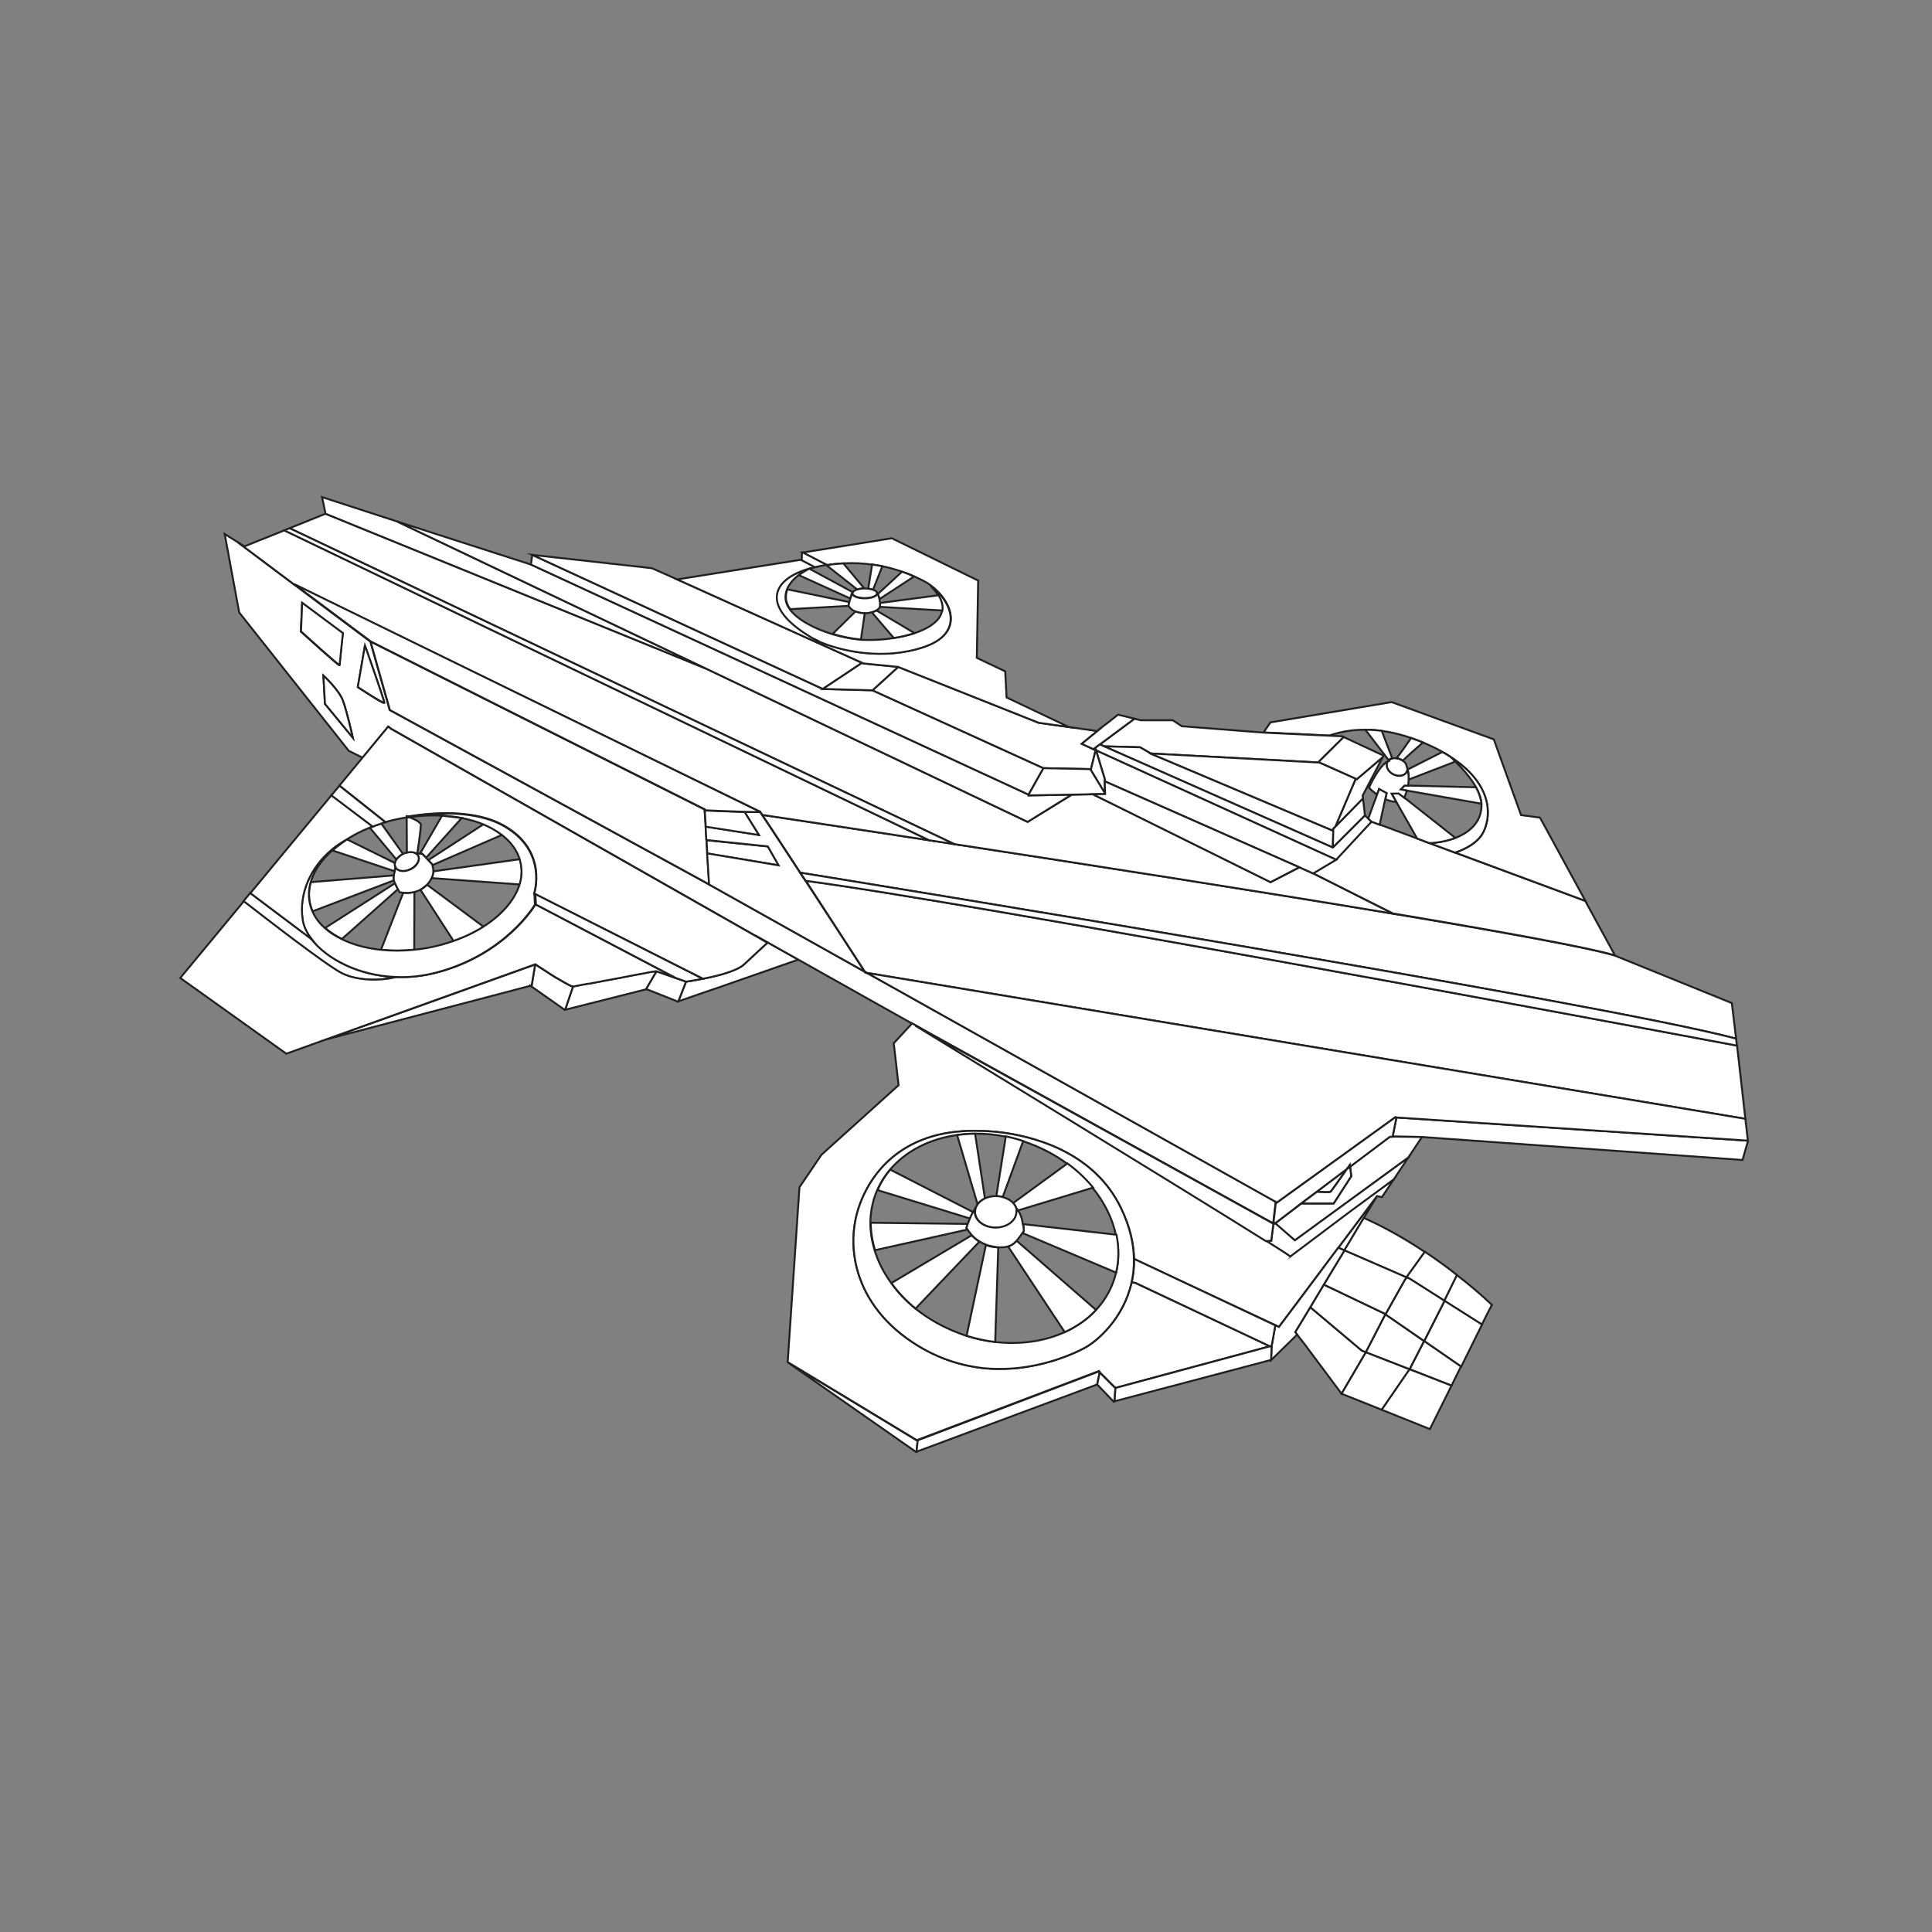 <?xml version="1.0" encoding="utf-8"?>
<!-- Generator: Adobe Illustrator 23.0.5, SVG Export Plug-In . SVG Version: 6.00 Build 0)  -->
<svg version="1.1" baseProfile="tiny" id="Layer_1" xmlns="http://www.w3.org/2000/svg" xmlns:xlink="http://www.w3.org/1999/xlink"
	 x="0px" y="0px" viewBox="0 0 1000 1000" xml:space="preserve">
<rect x="0" y="0" width="1000" height="1000" fill="#808080" stroke="none"/>
<path fill="#FFFFFF" stroke="#231F20" stroke-miterlimit="10" d="M413.2,496.7L372.3,511l-8.2,2.8l-13,4.5l4-10.2
	c0,0,3.7-0.5,8.6-1.5c7.5-1.5,17.6-4,21.3-7.4c6.1-5.7,12.1-11.2,12.1-11.2l-6.3-3.6l0.1-0.1C391.3,484.4,400.7,489.7,413.2,496.7z"
	/>
<polygon fill="#FFFFFF" stroke="#231F20" stroke-miterlimit="10" points="355.1,508.1 351.1,518.3 351,518.4 350.8,518.4 
	334.9,512.1 334.8,512 334.3,512.1 339.8,502.7 349.7,506.2 349.7,506.2 "/>
<path fill="#FFFFFF" stroke="#231F20" stroke-miterlimit="10" d="M339.8,502.7l-5.5,9.4l-41.6,10.5l-0.2,0l4.1-12.1
	c0.1,0,0.4,0,0.8-0.1c0.2,0,0.3-0.1,0.5-0.1c0.4-0.1,1-0.2,1.6-0.3c0.3,0,0.6-0.1,0.9-0.2c0.5-0.1,1-0.2,1.6-0.3
	c0.2,0,0.5-0.1,0.7-0.1c0.3-0.1,0.6-0.1,1-0.2c0.2,0,0.5-0.1,0.7-0.1c0.4-0.1,0.9-0.2,1.4-0.2c0.5-0.1,1-0.2,1.5-0.3
	c0.1,0,0.2,0,0.3,0c0.3-0.1,0.6-0.1,0.8-0.2c0.9-0.2,1.8-0.3,2.7-0.5c0.5-0.1,0.9-0.2,1.4-0.3c3-0.5,6.2-1.1,9.3-1.7
	c0.5-0.1,1-0.2,1.4-0.3c0.4-0.1,0.7-0.1,1.1-0.2c1.1-0.2,2.1-0.4,3.1-0.6c2-0.4,3.8-0.7,5.4-1c0.4-0.1,0.8-0.2,1.1-0.2
	c0.9-0.2,1.7-0.3,2.4-0.5c0.1,0,0.1,0,0.2,0c0.7-0.1,1.3-0.3,1.8-0.3c0.3,0,0.5-0.1,0.7-0.1c0.2,0,0.3-0.1,0.4-0.1
	c0.1,0,0.1,0,0.2,0C339.7,502.8,339.8,502.7,339.8,502.7z"/>
<path fill="#FFFFFF" stroke="#231F20" stroke-miterlimit="10" d="M296.6,510.6l-4.1,12.1l-0.2,0l-17.2-12.1l1.9-11.5
	c0,0,0.1,0.1,0.3,0.2c0.1,0,0.1,0.1,0.2,0.1c0,0,0.1,0,0.1,0.1c0.1,0,0.2,0.1,0.3,0.2c0.7,0.5,1.8,1.2,3.1,2
	c0.1,0.1,0.2,0.1,0.3,0.2c0.7,0.5,1.5,0.9,2.3,1.5c0.2,0.1,0.4,0.3,0.6,0.4c0.1,0,0.2,0.1,0.2,0.1c0.1,0.1,0.3,0.2,0.4,0.3
	c1.1,0.7,2.3,1.4,3.4,2.1c0.1,0.1,0.3,0.2,0.4,0.2c1.3,0.8,2.5,1.5,3.6,2.1c0.1,0.1,0.2,0.1,0.4,0.2
	C294.6,509.9,296.1,510.6,296.6,510.6z"/>
<polygon fill="#FFFFFF" stroke="#231F20" stroke-miterlimit="10" points="277,499.2 277,499.2 275.1,510.6 274.5,510.2 274.5,510.3 
	274.3,510.3 169.2,537.9 "/>
<path fill="#FFFFFF" stroke="#231F20" stroke-miterlimit="10" d="M898.6,537.6c-71.5-18.9-454.2-81-484.4-85.9
	c-8.9-13.7-16.8-25.7-19.7-29.9c11.5,1.7,43.9,6.6,86.3,13.1c4.3,0.6,8.6,1.3,13,2c67.8,10.4,156.5,24.2,227.1,36h0
	c56.6,9.5,101.6,17.6,114.9,21.7l60.6,24.6L898.6,537.6z"/>
<path fill="#FFFFFF" stroke="#231F20" stroke-miterlimit="10" d="M721,472.9c-70.6-11.8-159.3-25.6-227.1-36l-344-163.5l18.6-7.5
	l197,80.2l166.4,79.3l22.9-14.1l10.9-0.2l92,45.5l14.9-7.7l7.2,3.2L721,472.9z"/>
<path fill="#FFFFFF" stroke="#231F20" stroke-miterlimit="10" d="M835.9,494.5c-13.3-4-58.3-12.2-114.9-21.7h0l-41.4-20.8l11.9-7.1
	l18.3-19.7l4.3,1.6l19.4,7.2l6.4,2.4l13.2,4.9c0,0,0,0,0,0l67.4,25L835.9,494.5z"/>
<polygon fill="#FFFFFF" stroke="#231F20" stroke-miterlimit="10" points="705.3,411.8 705.5,413.3 691.1,428 701.7,403.1 
	702.3,403.3 715.7,391.9 "/>
<path fill="#FFFFFF" stroke="#231F20" stroke-miterlimit="10" d="M768,430.2c4.1-8.8,3.9-24.7-17.3-38.5l0,0
	c-1.3-0.9-2.8-1.7-4.3-2.6c-2.6-1.5-5.4-2.9-8.5-4.2c-0.5-0.2-1-0.4-1.4-0.6c-2.1-0.9-4.1-1.6-6-2.3c-5.5-1.9-10.6-3.1-15.3-3.7
	c-3-0.4-5.9-0.6-8.5-0.6c-3,0-5.7,0.2-8.1,0.5c-4.4,0.6-7.9,1.6-10.5,2.5h0l-34.1-1.6l3.6-5.2l62.7-10.5l52.9,19.3l14.1,39.2
	l9.8,1.3l23.5,43.1l-67.4-25C758.5,439.5,765.3,436.1,768,430.2z"/>
<polygon fill="#FFFFFF" stroke="#231F20" stroke-miterlimit="10" points="682.4,394.5 682.9,394.7 682.9,394.7 595.6,390 
	590.1,386.8 571.5,386.3 571.5,386.3 569.3,385.3 587.2,372 590.3,372.8 607,372.8 611.7,375.9 654,379.2 688.1,380.8 688.1,380.8 
	694.8,381.1 695.5,381.5 "/>
<polygon fill="#FFFFFF" stroke="#231F20" stroke-miterlimit="10" points="365.5,346.1 168.5,265.9 166.7,257.3 205.5,269.9 
	205.5,269.9 "/>
<polygon fill="#FFFFFF" stroke="#231F20" stroke-miterlimit="10" points="554.7,411.3 531.9,425.4 365.5,346.1 205.5,269.9 
	274.8,292.2 532.4,411.3 532.4,411.7 "/>
<polygon fill="#FFFFFF" stroke="#231F20" stroke-miterlimit="10" points="540.1,397.6 532.4,411.3 274.8,292.2 275.5,287.2 
	425.9,356.6 451.6,357.3 "/>
<polygon fill="#FFFFFF" stroke="#231F20" stroke-miterlimit="10" points="446.2,343.1 425.9,356.6 275.5,287.2 337.4,294.1 
	350.5,299.9 423,332.6 "/>
<polygon fill="#FFFFFF" stroke="#231F20" stroke-miterlimit="10" points="566,387.8 567.1,388.3 564.7,398.1 564.4,398.1 
	540.1,397.6 451.6,357.3 464.9,345.2 537.6,374.1 553.2,376.3 553.2,376.3 567.9,378.4 570.3,376.5 559.9,385 "/>
<polygon fill="#FFFFFF" stroke="#231F20" stroke-miterlimit="10" points="587.2,372 569.3,385.3 566,387.8 559.9,385 570.3,376.5 
	570.3,376.4 573,374.4 578.7,369.9 "/>
<path fill="#FFFFFF" stroke="#231F20" stroke-miterlimit="10" d="M697.1,605.1c-3.5,5-8,11.4-8.4,11.7c-0.6,0.4-5.3,0.2-7.1,0
	L697.1,605.1z"/>
<path fill="#FFFFFF" stroke="#231F20" stroke-miterlimit="10" d="M448.8,503.6l-0.9-0.1c-0.1-0.2-0.2-0.4-0.4-0.6v0l-80.5-45.1
	l-3.8-2.1l-161.5-88.2l-10-35.4l-39.7-29.7l0,0L123,280.6l0,0l-6.7-4.2l7.5,40.6l56.7,71.6l7.2,3.6l13.3-16.1l1.4,1.1l188.5,107.1
	l0.1-0.1c0.4,0.2,9.8,5.5,22.2,12.5c20,11.3,47.9,26.9,59.1,33.2c0.4,0.2,0.8,0.4,1.1,0.6l0,0c0,0,0,0,0,0l0.2,0.1l0.2,0.1
	l185.2,102.5l0.1-0.9l1.2-10.3L448.8,503.6z M156.4,312.1l21,15.7c0,0-1.7,15.7-1.7,16.5c0,0.8-20-17.4-20-17.4L156.4,312.1z
	 M168.2,364.3l-0.8-14.6c0,0,8,7.3,10.1,13s5.1,19.1,5.1,19.1L168.2,364.3z M185.2,355.7l3.7-21.5c0,0,10.2,28.8,10,29.6
	S185.2,355.7,185.2,355.7z"/>
<path fill="#FFFFFF" stroke="#231F20" stroke-miterlimit="10" d="M480.9,434.9c-42.4-6.5-74.8-11.4-86.3-13.1h0
	c-0.7-1-1.1-1.6-1.1-1.6L152.2,302.5l0,0L123,280.6l3.5,2.2l20.7-8.3L480.9,434.9z"/>
<path fill="#FFFFFF" stroke="#231F20" stroke-miterlimit="10" d="M493.9,436.9c-4.4-0.7-8.8-1.3-13-2L147.1,274.5l2.8-1.1
	L493.9,436.9z"/>
<polygon fill="#FFFFFF" stroke="#231F20" stroke-miterlimit="10" points="904.7,590.8 901.9,600.4 736,588.5 720.8,588.3 
	722.8,578.4 904.7,590.4 "/>
<polygon fill="#FFFFFF" stroke="#231F20" stroke-miterlimit="10" points="736,588.5 728.9,599.2 670.2,642.1 660,633.2 673.6,622.9 
	690.3,622.9 699.4,608.8 698.8,603.8 719.4,588.3 720.8,588.3 "/>
<path fill="#FFFFFF" stroke="#231F20" stroke-miterlimit="10" d="M728.9,599.2l-7.6,11.4L699.5,627L668,650.7
	c0.1-0.2-4.7-3.3-12.8-8.4l2.8-0.2l1.1-8.8l0.4,0.2l0.5-0.4l10.2,8.9L728.9,599.2z"/>
<polygon fill="#FFFFFF" stroke="#231F20" stroke-miterlimit="10" points="712.7,619.2 705.9,630.4 695.9,647.2 692.7,645.8 
	704.7,629.9 "/>
<polygon fill="#FFFFFF" stroke="#231F20" stroke-miterlimit="10" points="475,745.5 474.4,751.4 474.1,751.5 407.8,705.2 
	474.6,745.6 "/>
<polygon fill="#FFFFFF" stroke="#231F20" stroke-miterlimit="10" points="569.2,710.4 567.9,716.6 474.4,751.4 475,745.5 
	568.9,709.8 "/>
<path fill="#FFFFFF" stroke="#231F20" stroke-miterlimit="10" d="M721.3,610.6l-6,9l-2.6-0.5l-8,10.7l-11.9,15.9l-19.9,26.5
	L662,686.8l-1.9-0.9l-73-34.2H587c-0.2-8-2.1-16.9-6.9-26.6c-13.4-27.6-42.2-36-59.3-38.6c-8-1.2-13.5-1.1-13.5-1.1
	c-4.3-0.2-8.5,0-12.4,0.4c-25.1,2.7-41.6,16.7-49.4,36.4c-9,22.8-3.3,56.1,33,76.3c9.4,5.2,18.8,8,27.7,9.3
	c6.3,0.9,12.5,0.9,18.2,0.5c17.5-1.4,31.4-7.6,37.1-10.7c6.5-3.5,20.1-15.3,24.2-33.9l1.9,0.3l69.7,32.8l0.1,0l-80.1,21.6h0l0,0
	l-8.1-8.1l-0.3-0.7l-94,35.7l-0.4,0.1l-66.8-40.4l6.1-90.5l11.4-16.8l39.9-36l-2.5-21.7l9.5-10.3c0.4,0.2,0.8,0.4,1.1,0.6l0,0
	c0,0,0,0,0,0l0.2,0.1l0.2,0.1c8.9,5.4,139.5,85.1,181.4,111.5c8.1,5.1,12.9,8.2,12.8,8.4l31.4-23.6L721.3,610.6z"/>
<polygon fill="#FFFFFF" stroke="#231F20" stroke-miterlimit="10" points="716.1,391.1 715.7,391.9 715.7,391.9 702.3,403.3 
	701.7,403.1 682.9,394.7 682.4,394.5 695.5,381.5 "/>
<polygon fill="#FFFFFF" stroke="#231F20" stroke-miterlimit="10" points="701.7,403.1 691.1,428 691.1,428 690.1,429 689.4,429.8 
	595.5,390.1 595.6,390 682.9,394.7 682.9,394.7 "/>
<polygon fill="#FFFFFF" stroke="#231F20" stroke-miterlimit="10" points="690.1,430.1 689.9,438.7 571.5,386.3 590.1,386.8 
	595.6,390 595.5,390.1 689.4,429.8 "/>
<polygon fill="#FFFFFF" stroke="#231F20" stroke-miterlimit="10" points="706.5,422.1 689.9,438.7 690.1,430.1 690.1,429 691.1,428 
	691.1,428 705.5,413.3 "/>
<path fill="#FFFFFF" stroke="#231F20" stroke-miterlimit="10" d="M903.4,579.1l-454.5-75.5l-1.3-0.7v0c-3.7-5.7-17.7-27.3-30.5-47
	c83.3,10.9,412.8,72.3,482,85.3L903.4,579.1z"/>
<polygon fill="#FFFFFF" stroke="#231F20" stroke-miterlimit="10" points="904.7,590.4 722.8,578.4 722.2,578.3 660.9,622.5 
	660.5,622.2 448.8,503.6 903.4,579.1 "/>
<path fill="#FFFFFF" stroke="#231F20" stroke-miterlimit="10" d="M205,505.7c-9.5,2.3-20.5,1.8-27.9-1.8
	c-7.6-3.6-41.7-30.1-51.1-37.4l3.5-4.3l31.8,23.9C169.1,496.1,185.2,505,205,505.7z"/>
<path fill="#FFFFFF" stroke="#231F20" stroke-miterlimit="10" d="M397.2,488c0,0-6.1,5.5-12.1,11.2c-3.7,3.4-13.8,6-21.3,7.4
	L277,462.8l-0.5,0l0-0.4c0,0,7.3-21.7-15.2-34.8c-15.2-8.9-37.4-7.1-50.1-5c-0.5-0.2-0.7-0.2-0.7-0.2s0,0.1,0,0.4v0.3
	c-0.5,0.1-0.9,0.2-1.4,0.2c-3.3,0.6-6.5,1.3-9.6,2.2l-23.8-18.9l11.9-14.4l13.3-16.1l1.4,1.1l188.5,107.1L397.2,488z"/>
<path fill="#FFFFFF" stroke="#231F20" stroke-miterlimit="10" d="M349.7,506.2l-10-3.5c0,0,0,0-0.1,0c0,0-0.1,0-0.2,0
	c-0.1,0-0.3,0-0.4,0.1c-0.2,0-0.4,0.1-0.7,0.1c-0.5,0.1-1.1,0.2-1.8,0.3c0,0-0.1,0-0.2,0c-0.7,0.1-1.5,0.3-2.4,0.5
	c-0.4,0.1-0.7,0.1-1.1,0.2c-1.6,0.3-3.4,0.6-5.4,1c-1,0.2-2,0.4-3.1,0.6c-0.3,0.1-0.7,0.1-1.1,0.2c-0.5,0.1-0.9,0.2-1.4,0.3
	c-3.1,0.6-6.3,1.2-9.3,1.7c-0.5,0.1-0.9,0.2-1.4,0.3c-0.9,0.2-1.8,0.3-2.7,0.5c-0.3,0-0.6,0.1-0.8,0.2c-0.1,0-0.2,0-0.3,0
	c-0.5,0.1-1,0.2-1.5,0.3c-0.5,0.1-0.9,0.2-1.4,0.2c-0.3,0-0.5,0.1-0.7,0.1c-0.3,0.1-0.7,0.1-1,0.2c-0.2,0-0.5,0.1-0.7,0.1
	c-0.6,0.1-1.1,0.2-1.6,0.3c-0.3,0.1-0.6,0.1-0.9,0.2c-0.6,0.1-1.2,0.2-1.6,0.3c-0.2,0-0.4,0.1-0.5,0.1c-0.4,0.1-0.7,0.1-0.8,0.1
	c-0.5,0-2-0.7-3.9-1.8c-0.1-0.1-0.2-0.1-0.4-0.2c-1.1-0.6-2.3-1.3-3.6-2.1c-0.1-0.1-0.3-0.2-0.4-0.2c-1.1-0.7-2.3-1.4-3.4-2.1
	c-0.1-0.1-0.3-0.2-0.4-0.3c-0.1,0-0.1-0.1-0.2-0.1c-0.2-0.1-0.4-0.3-0.6-0.4c-0.8-0.5-1.6-1-2.3-1.5c-0.1-0.1-0.2-0.2-0.3-0.2
	c-1.3-0.8-2.4-1.5-3.1-2c-0.1-0.1-0.2-0.1-0.3-0.2c0,0-0.1-0.1-0.1-0.1c-0.1-0.1-0.1-0.1-0.2-0.1c-0.2-0.1-0.3-0.2-0.3-0.2v0
	l-107.8,38.7l0,0l0,0l0,0l-21.1,7.6l-54.9-39.2l32.9-39.7c9.4,7.3,43.5,33.8,51.1,37.4c7.4,3.5,18.4,4.1,27.9,1.8c0,0,0,0,0,0
	c6.6,0.2,13.6-0.5,20.8-2.3c36.1-9.4,51.1-35.2,51.1-35.2l-0.3-5.3v0l0.5,0l0.3,5.4L349.7,506.2z"/>
<path fill="#FFFFFF" stroke="#231F20" stroke-miterlimit="10" d="M363.7,506.6c-4.9,1-8.6,1.5-8.6,1.5l-5.3-1.9h0l-72.4-38l-0.3-5.4
	L363.7,506.6z"/>
<path fill="#FFFFFF" stroke="#231F20" stroke-miterlimit="10" d="M177.5,327.7c0,0-1.7,15.7-1.7,16.5c0,0.8-20-17.4-20-17.4
	l0.6-14.8L177.5,327.7z"/>
<path fill="#FFFFFF" stroke="#231F20" stroke-miterlimit="10" d="M198.9,363.7c-0.2,0.8-13.7-8.1-13.7-8.1l3.7-21.5
	C188.9,334.2,199.1,362.9,198.9,363.7z"/>
<path fill="#FFFFFF" stroke="#231F20" stroke-miterlimit="10" d="M182.6,381.8l-14.4-17.5l-0.8-14.6c0,0,8,7.3,10.1,13
	S182.6,381.8,182.6,381.8z"/>
<polygon fill="#FFFFFF" stroke="#231F20" stroke-miterlimit="10" points="367.1,457.8 363.3,455.7 201.8,367.5 191.8,332.1 
	364.7,419 364.7,419.5 365.3,427.9 365.7,434.9 366.1,441.8 "/>
<polygon fill="#FFFFFF" stroke="#231F20" stroke-miterlimit="10" points="464.9,345.2 451.6,357.3 425.9,356.6 446.2,343.1 
	446.2,343.1 446.9,343.4 "/>
<polygon fill="#FFFFFF" stroke="#231F20" stroke-miterlimit="10" points="709.9,425.3 691.6,445 567.3,388.4 567.2,388 567.1,388.3 
	566,387.8 569.3,385.3 571.5,386.3 571.5,386.3 689.9,438.7 706.5,422.1 708.2,423.7 "/>
<polygon fill="#FFFFFF" stroke="#231F20" stroke-miterlimit="10" points="691.6,445 679.7,452.1 672.5,448.9 571.8,404.4 
	571.8,403.2 567.3,388.4 "/>
<polygon fill="#FFFFFF" stroke="#231F20" stroke-miterlimit="10" points="572,411 565.6,411.1 554.7,411.3 532.4,411.7 532.4,411.3 
	540.1,397.6 564.4,398.1 572,410.6 572,410.6 "/>
<polygon fill="#FFFFFF" stroke="#231F20" stroke-miterlimit="10" points="572,410.6 564.4,398.1 564.7,398.1 567.1,388.3 
	567.3,388.4 571.8,403.2 571.8,404.4 "/>
<polygon fill="#FFFFFF" stroke="#231F20" stroke-miterlimit="10" points="672.5,448.9 657.6,456.6 565.6,411.1 572,411 572,410.6 
	572,410.6 571.8,404.4 "/>
<path fill="#FFFFFF" stroke="#231F20" stroke-miterlimit="10" d="M553.2,376.3l-15.6-2.2l-72.7-28.9l-18-1.8l-0.6-0.3h0L423,332.6
	l0.4-0.9c12,5.4,34.2,10.1,54.9,3.1c21.2-7.2,14.5-23.6,3.6-31.7c0,0,0,0,0,0c-1.3-1-2.6-1.8-4-2.5c-1.5-0.8-3.1-1.5-4.8-2.3
	c-1.9-0.9-4-1.7-6.2-2.4h0c-3.2-1.1-6.6-2.1-10.2-2.8h0c-1.7-0.3-3.5-0.7-5.3-0.9c-0.1,0-0.2,0-0.2,0c-4.5-0.6-9.4-0.9-14.5-0.6
	c-2.8,0.1-5.6,0.4-8.6,0.9l-1.6-0.8l-11-5.7l46.1-7.4l44.7,21.9l-0.7,40l14.7,7l0.7,13.5L553.2,376.3z"/>
<path fill="#FFFFFF" stroke="#231F20" stroke-miterlimit="10" d="M208.6,442c-1.5,0.7-2.6,1.8-3.4,2.9l-13.8-16.5
	c0.5-0.2,1-0.4,1.5-0.6c1.5-0.6,2.9-1.1,4.5-1.6l0,0.1L208.6,442z"/>
<polygon fill="#FFFFFF" stroke="#231F20" stroke-miterlimit="10" points="403.1,447.9 366.1,441.8 365.7,434.9 397.5,438.1 "/>
<path fill="#FFFFFF" stroke="#231F20" stroke-miterlimit="10" d="M447.5,502.9l-80.5-45.1l-1-16.1l37,6.2l-5.6-9.8l-31.8-3.3l-0.4-7
	l27.5,4.3l-7.4-11.9c4.6,0.1,8,0.1,8,0c0,0,0.4,0.5,1.1,1.6h0c2.9,4.2,10.8,16.3,19.7,29.9c0.9,1.4,1.8,2.8,2.8,4.2
	C429.8,475.6,443.8,497.2,447.5,502.9z"/>
<path fill="#FFFFFF" stroke="#231F20" stroke-miterlimit="10" d="M899,541.2c-69.2-13-398.7-74.4-482-85.3c-0.9-1.4-1.8-2.8-2.8-4.2
	c30.2,4.9,412.9,67,484.4,85.9L899,541.2z"/>
<path fill="#FFFFFF" stroke="#231F20" stroke-miterlimit="10" d="M392.8,432.2l-27.5-4.3l-0.5-8.4c5,0.2,14,0.6,20.6,0.8
	L392.8,432.2z"/>
<path fill="#FFFFFF" stroke="#231F20" stroke-miterlimit="10" d="M393.4,420.2c0,0.2-3.5,0.1-8,0c-6.6-0.2-15.7-0.6-20.6-0.8l0-0.5
	l-172.9-86.9l-39.7-29.7L393.4,420.2z"/>
<path fill="#FFFFFF" stroke="#231F20" stroke-miterlimit="10" d="M737.5,648l-9.5,13.2l-32.2-14l10.1-16.8
	C712.3,633.2,723.5,638.7,737.5,648z"/>
<polygon fill="#FFFFFF" stroke="#231F20" stroke-miterlimit="10" points="707,699.9 694.4,721.4 675.6,696.2 675.6,696.2 
	673.3,693.2 673.1,693 671.4,690.8 670.4,689.5 678.2,676.6 704.8,699 "/>
<polygon fill="#FFFFFF" stroke="#231F20" stroke-miterlimit="10" points="729.6,708.7 729.5,709 715.3,729.6 715.2,729.7 
	694.4,721.4 707,699.9 707,699.9 "/>
<path fill="#FFFFFF" stroke="#231F20" stroke-miterlimit="10" d="M754.2,660L754.2,660l-6.5,13.1l-0.1,0.2l-18.1-11.5l-1.5-0.7
	l9.5-13.2C742.8,651.4,748.4,655.4,754.2,660z"/>
<path fill="#FFFFFF" stroke="#231F20" stroke-miterlimit="10" d="M772.2,675.4c-0.8,1.4-2.7,5.2-5.2,10.2l-19.4-12.3l0.1-0.2
	l6.4-13.1l0,0C760,664.5,766.1,669.6,772.2,675.4z"/>
<path fill="#FFFFFF" stroke="#231F20" stroke-miterlimit="10" d="M767.1,685.6c-3,6-6.9,13.9-10.8,21.8l-19.1-13.2l0-0.1l10.5-20.8
	L767.1,685.6z"/>
<path fill="#FFFFFF" stroke="#231F20" stroke-miterlimit="10" d="M756.2,707.3c-1.7,3.3-3.3,6.7-4.9,9.9l-21.7-8.5l7.5-14.6
	L756.2,707.3z"/>
<path fill="#FFFFFF" stroke="#231F20" stroke-miterlimit="10" d="M751.3,717.2c-6.1,12.3-11.2,22.5-11.2,22.5l-24.9-10l0.1-0.2
	l14.1-20.5l0.1-0.3L751.3,717.2z"/>
<polygon fill="#FFFFFF" stroke="#231F20" stroke-miterlimit="10" points="717.1,680.3 707,699.9 707,699.9 707,699.9 704.8,699 
	678.2,676.6 685.2,664.9 716.4,679.8 "/>
<polygon fill="#FFFFFF" stroke="#231F20" stroke-miterlimit="10" points="737.1,694.1 729.6,708.7 707,699.9 707,699.9 717.1,680.3 
	"/>
<polygon fill="#FFFFFF" stroke="#231F20" stroke-miterlimit="10" points="747.7,673.3 737.2,694 737.1,694.1 717.1,680.3 
	717.1,680.3 727.1,662.5 728.1,661.2 729.6,661.8 "/>
<path fill="#FFFFFF" stroke="#231F20" stroke-miterlimit="10" d="M722.8,578.4l-2,10l-1.4,0l-20.6,15.5l-0.1-1
	c-0.5,0.7-1,1.4-1.6,2.2l-15.5,11.7l-8,6L660,633.2l-0.8-0.7l1.2-10.3l0.5,0.3l61.3-44.2L722.8,578.4z"/>
<path fill="#FFFFFF" stroke="#231F20" stroke-miterlimit="10" d="M659.1,633.4l-1.1,8.8l-2.8,0.2c-41.8-26.3-172.5-106-181.4-111.5
	L659.1,633.4z"/>
<path fill="#FFFFFF" stroke="#231F20" stroke-miterlimit="10" d="M699.4,608.8l-9.1,14.1h-16.7l8-6c1.8,0.1,6.6,0.4,7.1,0
	c0.4-0.3,4.9-6.7,8.4-11.7l1.7-1.3L699.4,608.8z"/>
<polygon fill="#FFFFFF" stroke="#231F20" stroke-miterlimit="10" points="728.1,661.2 727.1,662.5 717.1,680.3 717.1,680.3 
	716.4,679.8 685.2,664.9 695.9,647.2 "/>
<polygon fill="#FFFFFF" stroke="#231F20" stroke-miterlimit="10" points="695.9,647.2 685.2,664.9 678.2,676.6 670.4,689.5 
	671.4,690.8 657.9,704 657.9,704 658.2,696.6 660.1,686 662,686.8 672.9,672.3 692.7,645.8 "/>
<path fill="#FFFFFF" stroke="#231F20" stroke-miterlimit="10" d="M660.1,686l-1.9,10.7l-0.6,0.3l-0.1-0.1l-0.1,0L587.7,664l-1.9-0.3
	c0.8-3.7,1.3-7.7,1.2-12h0.2L660.1,686z"/>
<path fill="#FFFFFF" stroke="#231F20" stroke-miterlimit="10" d="M580.1,625.1c-13.4-27.6-42.2-36-59.3-38.6
	c-8-1.2-13.5-1.1-13.5-1.1c-4.3-0.2-8.5,0-12.4,0.4c-25.1,2.7-41.6,16.7-49.4,36.4c-9,22.8-3.3,56.1,33,76.3
	c9.4,5.2,18.8,8,27.7,9.3c6.3,0.9,12.5,0.9,18.2,0.5c17.5-1.4,31.4-7.6,37.1-10.7c6.5-3.5,20.1-15.3,24.2-33.9
	c0.8-3.7,1.3-7.7,1.2-12C586.8,643.7,584.8,634.8,580.1,625.1z M577.7,658.7L577.7,658.7c-0.4,1.6-0.9,3.3-1.5,4.9
	c-2,5.4-5,10.3-8.9,14.4c-4.4,4.8-9.9,8.6-16.2,11.5c-10.5,4.8-23,6.6-36.1,5.1c-4.9-0.6-9.8-1.6-14.8-3.2c-1.2-0.4-2.5-0.8-3.7-1.3
	c-8.6-3.2-16.2-7.6-22.7-12.8c-4.9-4-9.1-8.4-12.5-13.2c-3.9-5.3-6.8-11.1-8.6-16.9c-1.4-4.7-2.2-9.5-2.2-14.2
	c0-4.9,0.9-9.9,2.6-14.7c0.3-0.7,0.6-1.5,0.9-2.2c1.7-3.9,3.9-7.4,6.6-10.6c8.2-9.7,20.5-16,34.6-18c3-0.4,6.1-0.7,9.3-0.7
	c5.2-0.1,10.5,0.4,15.9,1.5c3,0.6,6,1.4,9,2.4c1.1,0.3,2.2,0.7,3.3,1.1c7.3,2.7,13.9,6.3,19.6,10.5c5.1,3.7,9.6,8,13.3,12.6
	c6.1,7.5,10.2,15.8,12,24.4C579.2,645.6,579.2,652.3,577.7,658.7z"/>
<path fill="#FFFFFF" stroke="#231F20" stroke-miterlimit="10" d="M567.3,678c-4.4,4.8-9.9,8.6-16.2,11.5l-29.3-44.3
	c1.7-0.5,3.1-1.6,4.4-3L567.3,678z"/>
<path fill="#FFFFFF" stroke="#231F20" stroke-miterlimit="10" d="M516.7,645.7l-1.6,48.9c-4.9-0.6-9.8-1.6-14.8-3.2l10-47
	c1,0.4,2,0.7,3.1,0.9C514.6,645.4,515.7,645.6,516.7,645.7z"/>
<path fill="#FFFFFF" stroke="#231F20" stroke-miterlimit="10" d="M506.9,642.7l-33,34.6c-4.9-4-9.1-8.4-12.5-13.2l41.5-24.7
	C504,640.5,505.3,641.6,506.9,642.7z"/>
<path fill="#FFFFFF" stroke="#231F20" stroke-miterlimit="10" d="M500.3,635.6c0,0,0.1,0.3,0.5,0.8l-47.9,10.7
	c-1.4-4.7-2.2-9.5-2.2-14.2l50.4,0.6C500.6,634.7,500.3,635.6,500.3,635.6z"/>
<path fill="#FFFFFF" stroke="#231F20" stroke-miterlimit="10" d="M503.7,627.4c-0.6,1-1.1,2.2-1.6,3.3L454.2,616
	c1.7-3.9,3.9-7.4,6.6-10.6l42.9,22L503.7,627.4z"/>
<path fill="#FFFFFF" stroke="#231F20" stroke-miterlimit="10" d="M509.8,620.3c-1.6,0.8-3,1.8-3.8,3.1l-10.6-35.9
	c3-0.4,6.1-0.7,9.3-0.7L509.8,620.3z"/>
<path fill="#FFFFFF" stroke="#231F20" stroke-miterlimit="10" d="M529.6,590.6l-10.6,29c-1-0.3-2.2-0.4-3.3-0.5l4.9-30.9
	C523.6,588.8,526.6,589.6,529.6,590.6z"/>
<path fill="#FFFFFF" stroke="#231F20" stroke-miterlimit="10" d="M565.8,614.7l-38.8,11.8c-0.4-0.5-0.7-1-1.1-1.3c0,0,0,0,0,0
	c-0.3-0.9-0.8-1.7-1.5-2.5l28.1-20.5C557.6,605.9,562.1,610.2,565.8,614.7z"/>
<path fill="#FFFFFF" stroke="#231F20" stroke-miterlimit="10" d="M577.7,658.7l-48.5-20.5c0.2-0.3,0.5-0.7,0.7-1
	c0-1.3-0.1-2.5-0.3-3.6l48.3,5.5C579.2,645.6,579.2,652.3,577.7,658.7z"/>
<path fill="#FFFFFF" stroke="#231F20" stroke-miterlimit="10" d="M214.5,461.7l-0.1,29.9c-6,0.6-11.8,0.6-17.2,0l11.5-29.5
	C210.1,462.2,212.2,462.2,214.5,461.7z"/>
<path fill="#FFFFFF" stroke="#231F20" stroke-miterlimit="10" d="M250.3,479.7c-4.6,2.9-9.8,5.4-15.5,7.4l-17.2-26.6
	c1-0.5,2-1.2,3-2.2c0.1-0.1,0.3-0.3,0.4-0.4L250.3,479.7z"/>
<path fill="#FFFFFF" stroke="#231F20" stroke-miterlimit="10" d="M269.1,457.8l-45.7-3.3c0.6-1.3,0.8-2.5,0.9-3.5l44.9-6.3
	c0.3,0.8,0.5,1.7,0.6,2.6C270.4,450.8,270.1,454.3,269.1,457.8z"/>
<path fill="#FFFFFF" stroke="#231F20" stroke-miterlimit="10" d="M259.9,432.1l-36.1,15.7c-0.1-0.4-0.2-0.6-0.2-0.6l-1.9-2
	l28.6-18.6C253.9,428.1,257.2,430,259.9,432.1z"/>
<path fill="#FFFFFF" stroke="#231F20" stroke-miterlimit="10" d="M203.8,455.7l-42,16c-0.7-1.6-1.2-3.2-1.5-5
	c-0.6-3.4-0.4-6.8,0.6-10.1l42.9-3.5C203.7,454.1,203.7,455,203.8,455.7z"/>
<path fill="#FFFFFF" stroke="#231F20" stroke-miterlimit="10" d="M206,460.2l-29,25.8c-3.3-1.6-6.2-3.5-8.7-5.7l36.1-23.1
	C205,458.3,205.5,459.4,206,460.2z"/>
<path fill="#FFFFFF" stroke="#231F20" stroke-miterlimit="10" d="M276.6,462.9l0.3,5.3c0,0-15,25.8-51.1,35.2
	c-7.2,1.9-14.2,2.6-20.8,2.3c0,0,0,0,0,0c-19.8-0.7-36-9.6-43.7-19.5c-2.6-3.3-4.2-6.7-4.7-10c-2.1-13.5,4-27.1,14.9-36.3l0.5,0.2
	c-5.6,5-9.5,10.7-11.2,16.5c-0.9,3.3-1.2,6.7-0.6,10.1c0.3,1.7,0.8,3.4,1.5,5c1.4,3.2,3.6,6.2,6.5,8.7c2.4,2.2,5.4,4.1,8.7,5.7
	c5.7,2.8,12.6,4.7,20.1,5.5c5.4,0.6,11.3,0.6,17.2,0c2.2-0.2,4.4-0.5,6.6-0.9c4.8-0.8,9.4-2.1,13.8-3.6c5.7-2,11-4.5,15.5-7.4
	c9.5-6,16.3-13.8,18.8-21.8c1.1-3.5,1.3-7,0.7-10.5c-0.2-0.9-0.4-1.8-0.6-2.6c-1.5-4.9-4.7-9.1-9.2-12.6c-2.8-2.1-6-4-9.6-5.5
	c-3.4-1.4-7.2-2.5-11.3-3.3c-8.2-1.6-17.5-1.8-27.2-0.4c-0.2-0.1-0.4-0.2-0.6-0.2c12.7-2.1,34.9-3.9,50.1,5
	c22.5,13.1,15.2,34.8,15.2,34.8L276.6,462.9L276.6,462.9z"/>
<path fill="#FFFFFF" stroke="#231F20" stroke-miterlimit="10" d="M199.5,425.6c-0.7,0.2-1.5,0.4-2.2,0.7c-1.5,0.5-3,1-4.5,1.6
	l-21.4-16.1l4.3-5.1L199.5,425.6z"/>
<path fill="#FFFFFF" stroke="#231F20" stroke-miterlimit="10" d="M192.8,427.8c-0.5,0.2-1,0.4-1.5,0.6c-4.2,1.7-8.1,3.7-11.7,6
	c-0.3,0.2-0.5,0.3-0.8,0.5c0,0,0,0,0,0c-2.6,1.5-5,3.1-7.2,5c-11,9.2-17,22.8-14.9,36.3c0.5,3.3,2.1,6.7,4.7,10l-31.8-23.9
	l41.9-50.6L192.8,427.8z"/>
<path fill="#FFFFFF" stroke="#231F20" stroke-miterlimit="10" d="M478.2,334.9c-20.7,7-42.8,2.3-54.9-3.1c-1.8-0.8-3.4-1.6-4.7-2.4
	c-24.2-14.7-20.7-29.1,0.3-35.1c0,0-0.1,0-0.2,0.1c-2,1-3.8,2.1-5.5,3.4c-2.7,2.1-4.8,4.6-5.9,7.4c-0.5,1.4-0.8,2.9-0.7,4.5
	c0.1,2,0.9,3.9,2.2,5.7c4,5.4,12.7,10,21.9,12.8c5,1.5,10.1,2.5,14.6,2.9c0.6,0.1,1.1,0.1,1.7,0.1c4.8,0.2,10.2-0.1,15.4-0.9
	c3.6-0.6,7.2-1.4,10.5-2.4c7.6-2.5,13.5-6.3,14.6-11.3c0-0.2,0.1-0.4,0.1-0.5c0.4-2.7-0.5-5.4-2-7.9c-1.1-1.8-2.4-3.4-3.9-4.9
	C492.7,311.3,499.4,327.7,478.2,334.9z"/>
<path fill="#FFFFFF" stroke="#231F20" stroke-miterlimit="10" d="M487.8,316L487.8,316l-32.3-1.9c0-0.7,0-1.4,0-2l30.3-4
	C487.3,310.6,488.2,313.3,487.8,316z"/>
<path fill="#FFFFFF" stroke="#231F20" stroke-miterlimit="10" d="M439.6,311.6c-0.2,0.6-0.3,1.3-0.4,2l-30.2,1.7l0,0
	c-1.3-1.8-2.1-3.7-2.2-5.7c-0.1-1.6,0.2-3,0.7-4.5h0.3l31.6,6.5L439.6,311.6z"/>
<path fill="#FFFFFF" stroke="#231F20" stroke-miterlimit="10" d="M447.2,304.4v0.2c-1.3,0-2.5,0.2-3.5,0.5l0,0l-15.9-12.5l0-0.1
	c0.1,0,0.2,0,0.2,0c2.9-0.5,5.8-0.7,8.6-0.9v0.1L447.2,304.4z"/>
<path fill="#FFFFFF" stroke="#231F20" stroke-miterlimit="10" d="M473.1,298.4l-17.9,11.7c-0.2-1.1-0.6-2-0.9-2.6
	c2.6-2.4,10.4-9.5,12.6-11.6h0C469.1,296.7,471.2,297.5,473.1,298.4z"/>
<path fill="#FFFFFF" stroke="#231F20" stroke-miterlimit="10" d="M454,307.1c0,1.4-2.9,2.5-6.4,2.5c-3.5,0-6.4-1.1-6.4-2.5
	c0-0.2,0-0.4,0.2-0.6c0.3-0.6,1.2-1.1,2.4-1.4c1-0.3,2.2-0.5,3.5-0.5c0.1,0,0.2,0,0.3,0c0.6,0,1.2,0,1.8,0.1c0,0,0.1,0,0.1,0
	c0.9,0.1,1.8,0.3,2.4,0.5C453.2,305.7,454,306.3,454,307.1L454,307.1C454,307,454,307,454,307.1z"/>
<path fill="#FFFFFF" stroke="#231F20" stroke-miterlimit="10" d="M455.4,314.1c0,0,0,0.1,0,0.2c-0.4,0.6-1,1.2-1.7,1.6
	c-0.7,0.4-1.5,0.8-2.4,1c-1.1,0.3-2.4,0.5-3.7,0.5c-1.7,0-3.4-0.3-4.9-0.9c-1.5-0.6-2.7-1.6-3.5-2.9c0.1-0.7,0.2-1.3,0.4-2
	s0.3-1.3,0.5-1.8v0c0.6-1.9,1.1-3.3,1.1-3.3l0.2,0.1c-0.1,0.2-0.2,0.4-0.2,0.6c0,1.4,2.9,2.5,6.4,2.5c3.5,0,6.4-1.1,6.4-2.5
	c0,0,0,0,0-0.1c0.1,0.1,0.2,0.3,0.3,0.5c0.3,0.6,0.7,1.4,0.9,2.6c0.1,0.6,0.2,1.3,0.3,2C455.5,312.7,455.5,313.4,455.4,314.1z"/>
<path fill="#FFFFFF" stroke="#231F20" stroke-miterlimit="10" d="M473.1,327.8c-3.3,1-6.8,1.9-10.5,2.4l0,0l-11.3-13.2
	c0.9-0.3,1.7-0.6,2.4-1l19.3,11.5L473.1,327.8z"/>
<path fill="#FFFFFF" stroke="#231F20" stroke-miterlimit="10" d="M447.6,317.4l-2,13.6c-4.6-0.4-9.7-1.4-14.6-2.9l11.8-11.6
	C444.2,317.1,445.9,317.4,447.6,317.4z"/>
<path fill="#FFFFFF" stroke="#231F20" stroke-miterlimit="10" d="M423.4,331.7l-0.4,0.9l-72.5-32.7l64.2-10.2l6.7,3.5l0.6,0.3
	c-1,0.2-1.9,0.5-2.8,0.7c-21,5.9-24.5,20.4-0.3,35.1C420,330.1,421.6,330.9,423.4,331.7z"/>
<path fill="#FFFFFF" stroke="#231F20" stroke-miterlimit="10" d="M428.1,292.4c-0.1,0-0.2,0-0.2,0c-1.9,0.3-3.8,0.6-5.8,1.1
	c-0.1,0-0.1,0-0.2,0.1l-0.6-0.3l-6.7-3.5l0.4-0.1l0.1-3.8l0.3,0l11,5.7L428.1,292.4z"/>
<path fill="#FFFFFF" stroke="#231F20" stroke-miterlimit="10" d="M441.2,306.4c0,0-0.6,1.4-1.1,3.3l-0.4-0.1l-26.2-11.9
	c1.7-1.3,3.5-2.4,5.5-3.4l0,0.1L441.2,306.4z"/>
<path fill="#FFFFFF" stroke="#231F20" stroke-miterlimit="10" d="M212.5,449.9c-3.3,1.6-6.8,1.2-7.9-1c0,0,0,0,0,0v0
	c-0.3-0.7-0.4-1.5-0.2-2.3c0.1-0.6,0.4-1.1,0.8-1.7c0.8-1.1,1.9-2.1,3.4-2.9c0.7-0.3,1.4-0.6,2.1-0.8c1.7-0.4,3.3-0.3,4.5,0.3h0
	c0.6,0.3,1.1,0.8,1.4,1.4C217.6,445.1,215.8,448.2,212.5,449.9z"/>
<path fill="#FFFFFF" stroke="#231F20" stroke-miterlimit="10" d="M217.9,426.7c-0.4,5-1.6,13.1-1.9,15l-0.9-0.1h0
	c-1.2-0.6-2.8-0.8-4.5-0.3v0c0-0.4-0.1-14.8-0.1-18.1c0.4-0.1,0.9-0.1,1.3-0.2C213.7,423.6,216.9,425,217.9,426.7z"/>
<polygon fill="#FFFFFF" stroke="#231F20" stroke-miterlimit="10" points="239,423.4 220.5,444 218.6,441.9 217.5,441.8 217.5,441.7 
	228.8,422.2 "/>
<path fill="#FFFFFF" stroke="#231F20" stroke-miterlimit="10" d="M224.3,451c0,1-0.3,2.2-0.9,3.5c-0.5,1.1-1.3,2.3-2.4,3.4
	c-0.1,0.1-0.3,0.3-0.4,0.4c-1,0.9-2,1.6-3,2.2c-1,0.6-2.1,0.9-3.1,1.2c-2.3,0.6-4.4,0.5-5.8,0.4c-1.2-0.1-1.9-0.3-1.9-0.3
	s-0.3-0.6-0.8-1.5c-0.5-0.9-1-2-1.5-3c-0.2-0.4-0.4-0.8-0.5-1.2c0-0.1-0.1-0.3-0.1-0.4c-0.2-0.7-0.2-1.6,0-2.6
	c0.1-0.7,0.2-1.5,0.4-2.2c0.1-0.7,0.3-1.4,0.4-2c0,0,0,0,0,0c1.1,2.2,4.6,2.6,7.9,1c3.3-1.6,5-4.8,3.9-6.9c-0.3-0.6-0.8-1-1.4-1.4
	l0.9,0.1l1.5,0.2l1.1,0.1l2,2.1l1.1,1.2l1.9,2c0,0,0.1,0.2,0.2,0.6C224,448.5,224.3,449.6,224.3,451z"/>
<path fill="#FFFFFF" stroke="#231F20" stroke-miterlimit="10" d="M204.6,448.9L204.6,448.9c-0.1,0.6-0.3,1.3-0.4,2l-0.1,0l-32-10.7
	c2-1.8,4.3-3.5,6.8-5.2c0,0,0,0,0,0c0.3-0.2,0.5-0.3,0.8-0.5l24.7,12.2C204.2,447.4,204.3,448.2,204.6,448.9z"/>
<path fill="#FFFFFF" stroke="#231F20" stroke-miterlimit="10" d="M526.3,627.3c0,4.5-4.9,8.2-10.8,8.2c-6,0-10.8-3.7-10.8-8.2
	c0-0.5,0.1-1.1,0.2-1.6c0.2-0.8,0.6-1.6,1.1-2.3c0.9-1.3,2.2-2.3,3.8-3.1c1.6-0.8,3.6-1.2,5.7-1.2h0.2c1.1,0,2.3,0.2,3.3,0.5
	c2.2,0.6,4.2,1.7,5.5,3.2c0.7,0.8,1.2,1.6,1.5,2.5c0,0,0,0,0,0c0.2,0.5,0.3,1,0.3,1.6C526.3,626.9,526.3,627.1,526.3,627.3z"/>
<path fill="#FFFFFF" stroke="#231F20" stroke-miterlimit="10" d="M529.9,637.2c-0.2,0.3-0.5,0.7-0.7,1c-1,1.5-2,2.8-2.9,3.9
	c-1.3,1.5-2.7,2.5-4.4,3c-1.4,0.5-3.1,0.6-5.1,0.5c-1-0.1-2.1-0.2-3.4-0.5c-1.1-0.2-2.1-0.5-3.1-0.9c-1.3-0.5-2.4-1-3.4-1.7
	c-1.7-1-3-2.2-4-3.3c-1-1.2-1.8-2.2-2.2-2.9c-0.3-0.5-0.5-0.8-0.5-0.8s0.3-0.8,0.7-2c0.3-0.8,0.7-1.8,1.1-2.8c0.5-1.1,1-2.3,1.6-3.3
	c0.4-0.7,0.8-1.3,1.1-1.8c-0.1,0.5-0.2,1-0.2,1.6c0,4.5,4.8,8.2,10.8,8.2c6,0,10.8-3.7,10.8-8.2c0-0.2,0-0.3,0-0.5l0.8-0.2
	c1.1,1.5,2.1,3.8,2.5,7.1C529.8,634.7,529.9,635.9,529.9,637.2z"/>
<path fill="#FFFFFF" stroke="#231F20" stroke-miterlimit="10" d="M768,430.2c-2.7,5.9-9.5,9.3-14.9,11.1c0,0,0,0,0,0l-13.2-4.9
	c4.4-0.2,9.2-1.1,13.4-2.7c7.2-2.8,13-7.8,13.5-15.9c0-0.6,0-1.2,0-1.8c-0.2-2.8-1.3-5.7-2.8-8.5c-2.6-4.7-6.7-9.4-10.9-13.5
	l-0.2-0.2c-0.7-0.7-1.4-1.3-2.1-2C772,405.5,772.1,421.4,768,430.2z"/>
<path fill="#FFFFFF" stroke="#231F20" stroke-miterlimit="10" d="M728.5,397.9L728.5,397.9C728.5,397.9,728.5,397.9,728.5,397.9
	c0,0.2,0,0.3,0,0.5c0,0.4-0.2,0.8-0.4,1.2c-1.1,2.1-4.2,2.6-7,1.2c-2.8-1.4-4.1-4.3-3-6.4c0.1-0.1,0.2-0.3,0.3-0.4
	c0.2-0.1,0.3-0.2,0.5-0.2l-0.1-0.2c0.5-0.5,1.1-0.8,1.9-1c0.7-0.2,1.5-0.2,2.3-0.1c0.7,0.1,1.5,0.4,2.2,0.7c0.4,0.2,0.7,0.4,1,0.6
	c0.6,0.4,1.1,0.9,1.5,1.5v0C727.7,395.6,728.1,396.5,728.5,397.9z"/>
<path fill="#FFFFFF" stroke="#231F20" stroke-miterlimit="10" d="M753,394l-0.5,0.5l-23.4,9c0.1-2.1-0.2-3.8-0.5-5.2l17.8-9l0.1-0.1
	c1.5,0.8,3,1.7,4.3,2.6l0,0c0.7,0.7,1.4,1.3,2.1,2L753,394z"/>
<path fill="#FFFFFF" stroke="#231F20" stroke-miterlimit="10" d="M766.8,416l-38.6-6.8l-3.2-0.6l2-2l1.8,0l35.2,0.9
	C765.5,410.4,766.5,413.3,766.8,416z"/>
<path fill="#FFFFFF" stroke="#231F20" stroke-miterlimit="10" d="M753.3,433.7c-4.2,1.6-9,2.5-13.4,2.7l-6.4-2.4l-10.8-19l-2.4-4.3
	l3.6-0.1l2.9,2.2L753.3,433.7z"/>
<path fill="#FFFFFF" stroke="#231F20" stroke-miterlimit="10" d="M727,406.6l-2,2l3.2,0.6c-0.4,1.2-0.8,2.4-1.4,3.7l-2.9-2.2
	l-3.6,0.1l2.4,4.3c-2-0.1-4-0.7-5.7-1.5l0.7-3l-3.9-2.1l-1,2.8c-1.2-0.9-2.2-1.7-2.9-2.3c-0.8-0.8-1.3-1.3-1.3-1.3
	s4.8-11.1,9.8-13.7c-0.1,0.1-0.2,0.3-0.3,0.4c-1.1,2.1,0.3,5,3,6.4c2.8,1.4,5.9,0.9,7-1.2c0.2-0.4,0.3-0.8,0.4-1.2l0.1-0.1
	c0.3,1.4,0.6,3.2,0.5,5.2c0,1-0.1,2.1-0.3,3.2L727,406.6z"/>
<polygon fill="#FFFFFF" stroke="#231F20" stroke-miterlimit="10" points="717.7,410.5 717,413.6 714.1,426.9 709.9,425.3 
	708.2,423.7 712.8,411.2 713.8,408.4 "/>
<path fill="#FFFFFF" stroke="#231F20" stroke-miterlimit="10" d="M736.5,384.3c-3,2.6-8.3,7.3-10.4,9.4c-0.3-0.2-0.7-0.4-1-0.6
	c-0.7-0.4-1.5-0.6-2.2-0.7c1.1-1.3,5.1-6.9,7.5-10.4C732.4,382.7,734.4,383.5,736.5,384.3z"/>
<path fill="#FFFFFF" stroke="#231F20" stroke-miterlimit="10" d="M720.6,392.4c-0.7,0.2-1.4,0.5-1.9,1l-1.9-2.5l-10.1-13.2
	c2.6,0,5.5,0.2,8.5,0.6l4,10.5L720.6,392.4z"/>
<path fill="#FFFFFF" stroke="#231F20" stroke-miterlimit="10" d="M577.3,718.5c-0.1,2-0.3,4.8-0.5,6.9l-0.4,0.1l-8.5-8.9l1.3-6.2
	L577.3,718.5L577.3,718.5z"/>
<path fill="#FFFFFF" stroke="#231F20" stroke-miterlimit="10" d="M456.7,293.1l-4.8,12.1l0,0c-0.7-0.3-1.5-0.4-2.4-0.5
	c0,0-0.1,0-0.1,0l2-12.5C453.2,292.4,455,292.8,456.7,293.1z"/>
<path fill="#FFFFFF" stroke="#231F20" stroke-miterlimit="10" d="M658.2,696.6l-0.3,7.3l-81,21.4c0.1-2.1,0.3-4.9,0.5-6.9h0
	l80.1-21.6l0.1,0.1L658.2,696.6z"/>
</svg>
